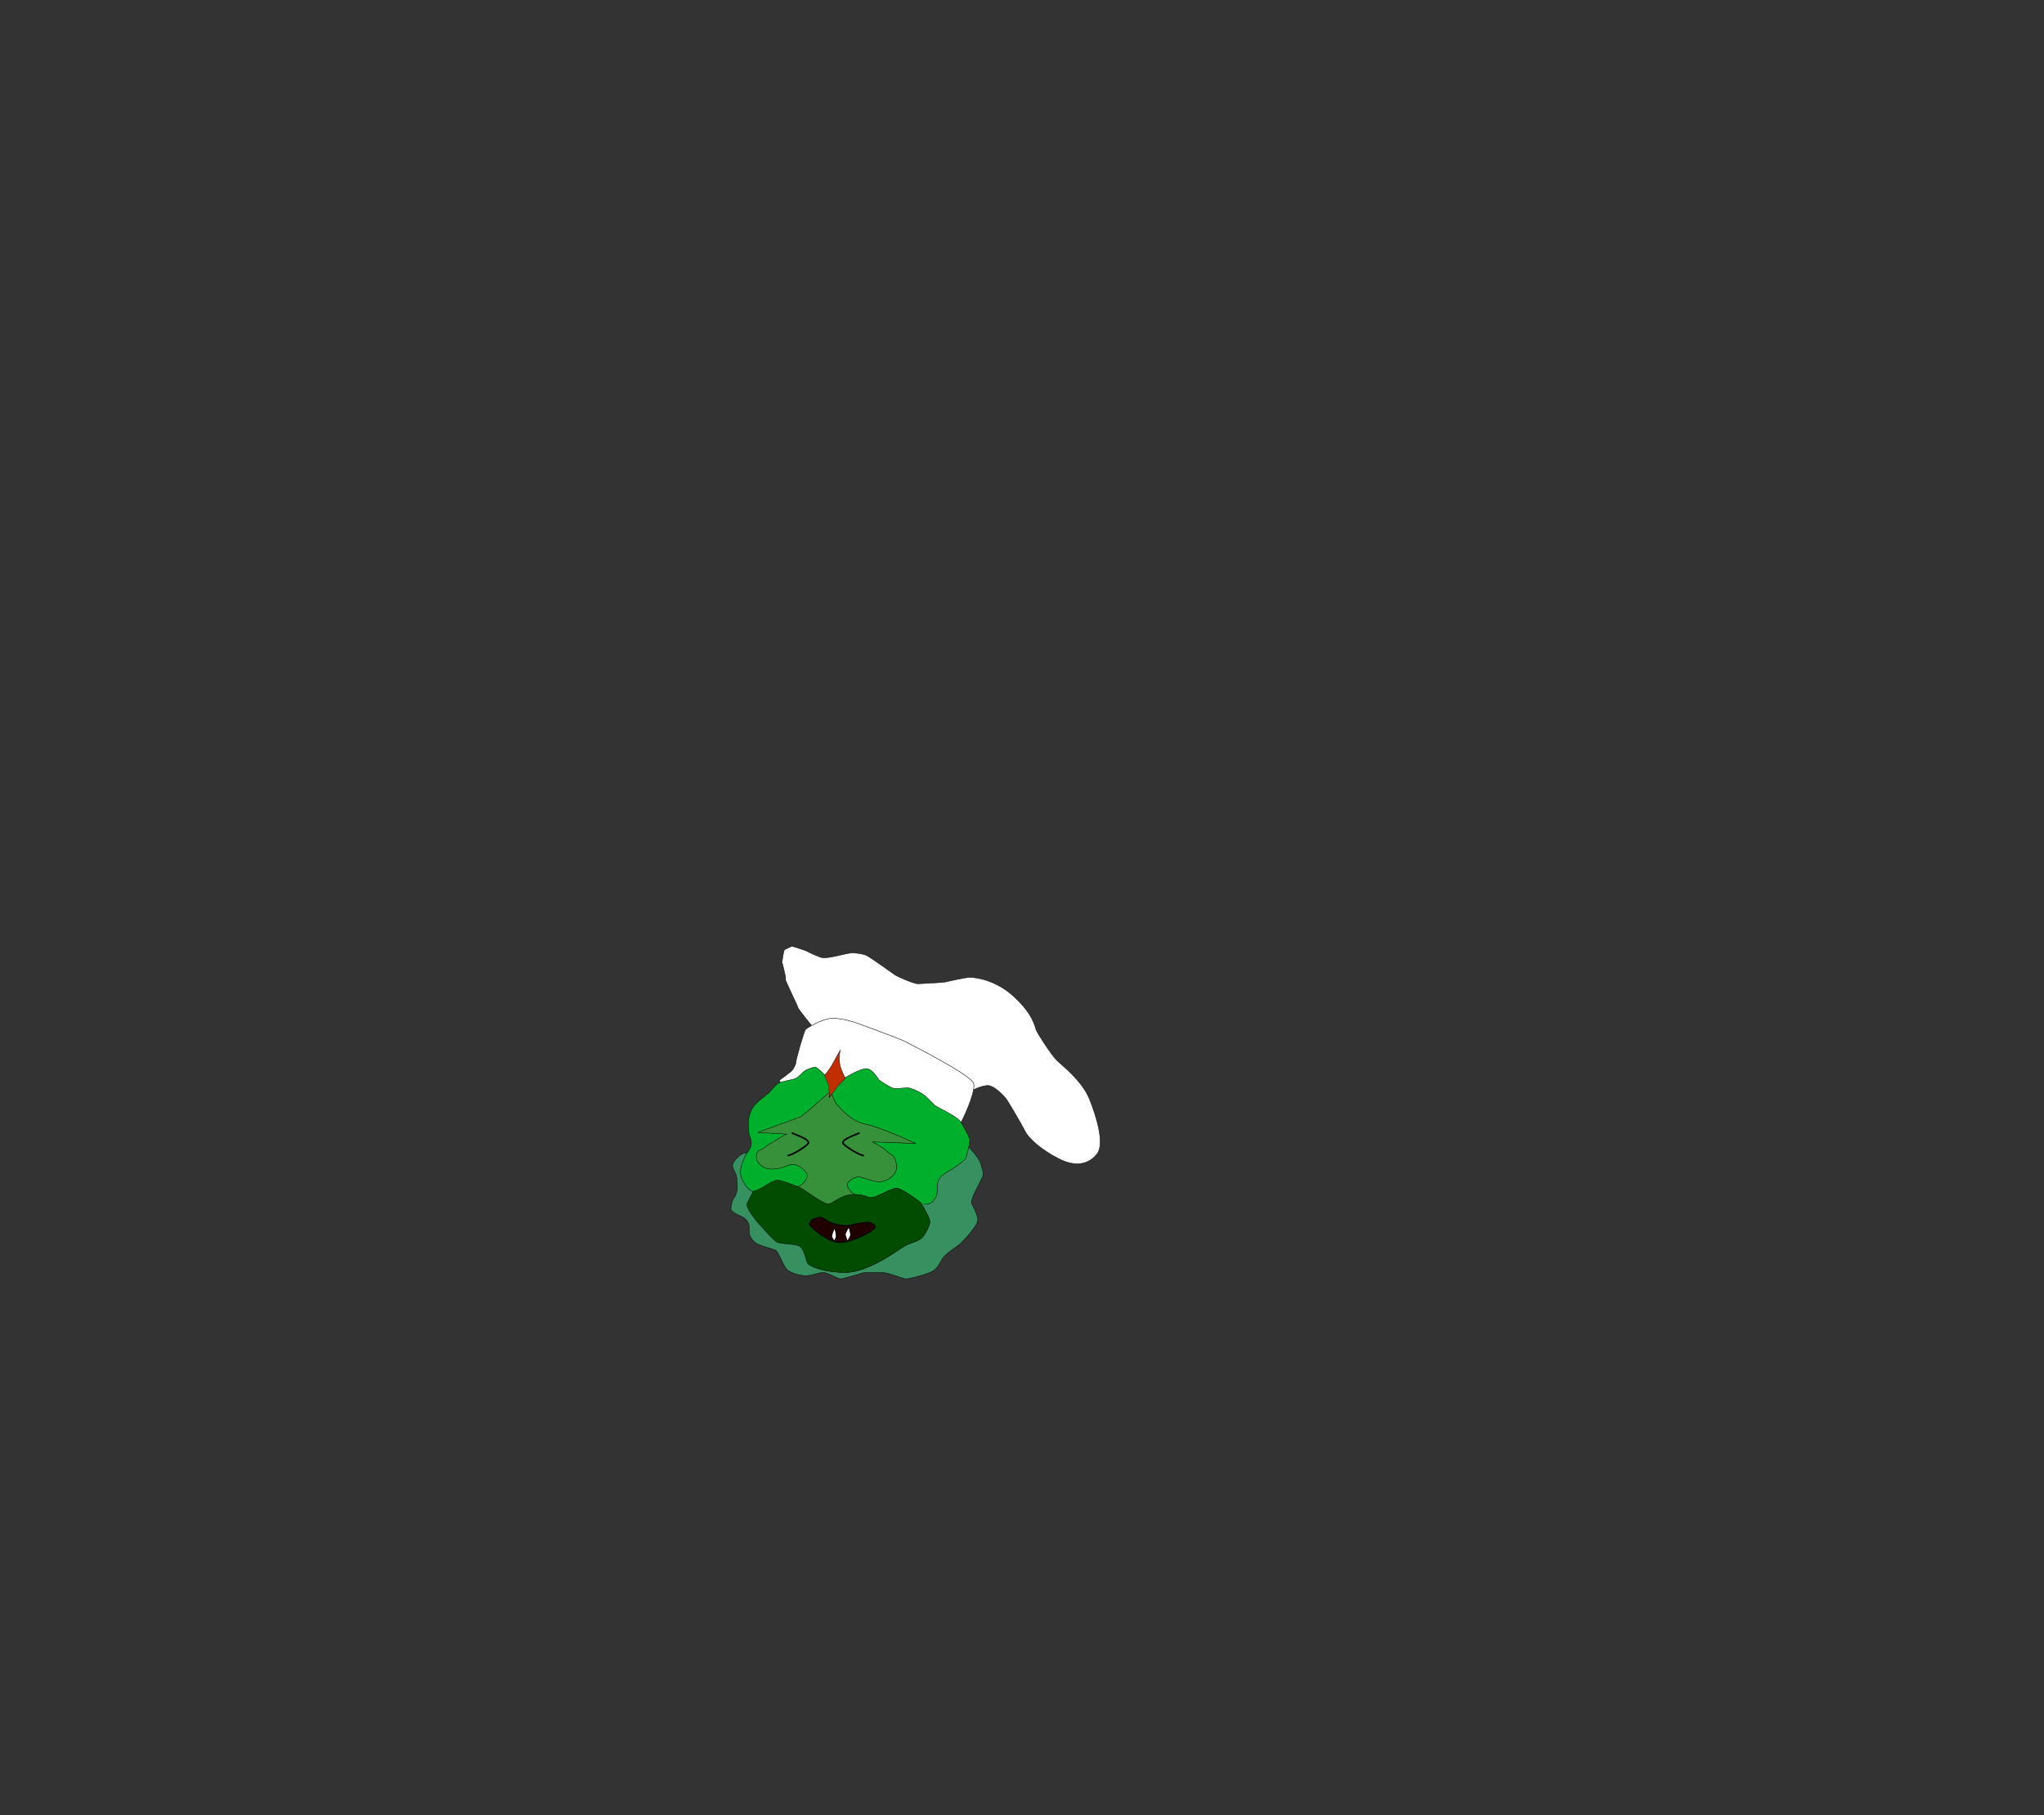 <?xml version="1.0" encoding="UTF-8"?><svg xmlns="http://www.w3.org/2000/svg" viewBox="0 0 1283.56 1139.94"><rect x="0" y="0" width="1283.56" height="1139.94" fill="#333333" stroke="none"/><defs><style>.cls-1,.cls-2{fill:#fff;}.cls-3,.cls-4,.cls-2,.cls-5{stroke:#000;}.cls-3,.cls-4,.cls-5{stroke-miterlimit:10;}.cls-3,.cls-5{fill:none;}.cls-4{fill:#200100;}.cls-4,.cls-2{stroke-width:.5px;}.cls-2{stroke-linecap:round;stroke-linejoin:round;}.cls-6{fill:#37913a;}.cls-5{stroke-width:.25px;}.cls-7{fill:#c12f00;}.cls-8{fill:#379060;}.cls-9{fill:#00af2c;}.cls-10{fill:#024c01;}</style></defs><g id="Hat"><g><g><path class="cls-1" d="M684.08,690.08c4.54,11.23,9.71,28.34,4.81,34.57-4.9,6.24-12.83,8.56-23.61,3.21-10.79-5.34-19.07-12.74-21.3-17.02-2.23-4.27-9.71-17.28-11.67-20.14-1.96-2.85-7.93-8.73-11.59-9-3.65-.26-9.37,2.65-9.37,2.65,.27-1.54,.34-2.86,.11-3.8-1.39-5.62-40.82-25.18-43.13-26.51-2.32-1.34-28.7-11.05-30.12-11.54-1.43-.49-9.4-3.21-15.73-2.99-4.09,.15-9.33,2.58-12.82,4.52,0,0-8.14-9.97-8.61-11.34l-.48-1.36s-7.01-14.91-7.18-15.63c-.18-.71-.12-1.01,0-1.42,.11-.42-1.73-7.96-2.02-9.03l-.3-1.07s1.01-6.71,1.31-7.19c.29-.47,.47-.71,.47-.71,0,0,3.92-1.9,4.34-1.96l.41-.06s8.62,2.67,9.45,3.27c.83,.59,8.08,3.83,9.55,3.93,5.17,.36,14.57-2.94,18.71-3.07,0,0,6.11,.26,8.96,1.69s16.71,11.45,17.82,12.21,11.76,5.61,14.43,5.52c2.68-.09,16.36-.84,17.16-1.11s13.23-3.03,15.64-2.94c2.4,.09,15.32,1.02,27.35,12.07,12.03,11.05,13.1,18.63,13.99,20.94,.89,2.32,9.72,16.04,13.1,19.25,3.39,3.21,15.77,12.83,20.32,24.06Z"/><path class="cls-1" d="M611.46,680.55c.23,.94,.16,2.26-.11,3.8-1.35,7.62-7.77,20.67-7.92,20.43-.19-.29-113.5-25.04-113.5-25.04,0,0-.66-1.24,0-1.69,.65-.44,6.84-5.03,7.6-5.93,.76-.89,2.36-3.92,2.27-5.03s5.13-19.87,6.19-20.76c.38-.32,1.76-1.23,3.67-2.3,3.49-1.94,8.73-4.37,12.82-4.52,6.33-.22,14.3,2.5,15.73,2.99,1.42,.49,27.8,10.2,30.12,11.54,2.31,1.33,41.74,20.89,43.13,26.51Z"/></g><g><path class="cls-5" d="M611.35,684.35c-1.35,7.62-7.77,20.67-7.92,20.43-.19-.29-113.5-25.04-113.5-25.04,0,0-.66-1.24,0-1.69,.65-.44,6.84-5.03,7.6-5.93,.76-.89,2.36-3.92,2.27-5.03s5.13-19.87,6.19-20.76c.38-.32,1.76-1.23,3.67-2.3,3.49-1.94,8.73-4.37,12.82-4.52,6.33-.22,14.3,2.5,15.73,2.99,1.42,.49,27.8,10.2,30.12,11.54,2.31,1.33,41.74,20.89,43.13,26.51,.23,.94,.16,2.26-.11,3.8Z"/><path class="cls-5" d="M509.66,644.03s-8.14-9.97-8.61-11.34l-.48-1.36s-7.01-14.91-7.18-15.63c-.18-.71-.12-1.01,0-1.42,.11-.42-1.73-7.96-2.02-9.03l-.3-1.07s1.01-6.71,1.31-7.19c.29-.47,.47-.71,.47-.71,0,0,3.92-1.9,4.34-1.96l.41-.06s8.62,2.67,9.45,3.27c.83,.59,8.08,3.83,9.55,3.93,5.17,.36,14.57-2.94,18.71-3.07,0,0,6.11,.26,8.96,1.69s16.71,11.45,17.82,12.21,11.76,5.61,14.43,5.52c2.68-.09,16.36-.84,17.16-1.11s13.23-3.03,15.64-2.94c2.4,.09,15.32,1.02,27.35,12.07,12.03,11.05,13.1,18.63,13.99,20.94,.89,2.32,9.72,16.04,13.1,19.25,3.39,3.21,15.77,12.83,20.32,24.06,4.54,11.23,9.71,28.34,4.81,34.57-4.9,6.24-12.83,8.56-23.61,3.21-10.79-5.34-19.07-12.74-21.3-17.02-2.23-4.27-9.71-17.28-11.67-20.14-1.96-2.85-7.93-8.73-11.59-9-3.65-.26-9.37,2.65-9.37,2.65"/></g></g></g><g id="Gerry_copy"><g><g><path class="cls-8" d="M615.99,731.11c1,4,2,6,1,8l-5,10c-1,2-2,5-2,6s4,7,4,11-10,14-11,15-9,6-11,9-3,7-8,9-13,4-15,4-11-4-15-4h-11c-1,0-13.06,4-15.03,4-1.79,0-6.88-3.29-10.05-3.9l.28-1.32c3.56,.72,7.87,1.22,12.8,1.22,14,0,33-14,36-16s8-3,11-5,6-9,6-11c0-1.62-3.3-7.87-5.07-10.69l1.07-.31c5,1,7-3,8-5s0-5,1-9,6-6,9-8,7-5,8-6c.64-.64,1.69-4.54,2.36-7.8,0,0,6.64,6.8,7.64,10.8Z"/><path class="cls-9" d="M608.99,716.11c0,.72-.26,2.36-.64,4.2-.67,3.26-1.72,7.16-2.36,7.8-1,1-5,4-8,6s-8,4-9,8,0,7-1,9-3,6-8,5l-1.07,.31c-.41-.65-.74-1.12-.93-1.31-1-1-12-9-15-9s-13,6-16,6c-2.83,0-2.99-1.78-9.69-1.98h-.05c-1.72-.06-5.26-4.03-5.26-6.02s4-5,7-5,8,3,13,3,11-4,11-9-2-7-2-7l-1-1c-1,0-3-2-4-3s-8-5-8-5l27,1s-21-10-31-12-16-10-18-12-3.56-7.11-3.56-7.11c1.55-2.14,3.76-5.14,4.39-5.77l4-4s-.07-.15-.2-.42c0,0,9.37-5.7,13.37-5.7s7,6,8,7,6,4,8,5,8,0,10,0,9,3,12,6l5,5c1,1,14,7,16,10s6,10,6,12Z"/><path class="cls-10" d="M500.77,745.13c1.01,.42,1.79,.77,2.22,.98,2,1,14,10,17,10s8-6,16-6c.44,0,.86,.01,1.26,.02h.05c6.7,.2,6.86,1.98,9.69,1.98,3,0,13-6,16-6s14,8,15,9c.19,.19,.52,.66,.93,1.31,1.77,2.82,5.07,9.07,5.07,10.69,0,2-3,9-6,11s-8,3-11,5-22,16-36,16c-4.93,0-9.24-.5-12.8-1.22-6.55-1.35-10.55-3.48-11.2-4.78-1-2-2-10-6-11s-11-1-13-2-9-9-10-10-9-10-9-14l4-8c3,0,12-7,15-7,2.36,0,9.06,2.48,12.78,4.02Z"/><path class="cls-6" d="M574.99,718.11l-27-1s7,4,8,5,3,3,4,3l1,1s2,2,2,7-6,9-11,9-10-3-13-3-7,3-7,5,3.54,5.96,5.26,6.02c-.4-.01-.82-.02-1.26-.02-8,0-13,6-16,6s-15-9-17-10c-.43-.21-1.21-.56-2.22-.98,2.59-.3,6.1-4.03,6.1-6.92s-6-7-9-7-7,3-13,3-10-4-10-8,4.06-4.72,4.06-4.72l2.94-2.28c2-1,11.44-7.11,12.43-7.11l-1.98,.1c-.5-.25-1.25-.19-1.81-.22l-14.64-.77c2-1,25-9,27-10s17.73-15.13,17.73-15.13h.12c.1,1.73,.1,3.15,.1,3.15,0,0,.69-.96,1.61-2.23,0,0,1.56,5.11,3.56,7.11s8,10,18,12,31,12,31,12Z"/><path class="cls-7" d="M530.62,676.81c.13,.27,.2,.42,.2,.42l-4,4c-.63,.63-2.84,3.63-4.39,5.77-.92,1.27-1.61,2.23-1.61,2.23,0,0,0-1.42-.1-3.16-.1-2.13-.35-4.74-.9-5.84-1-2-2-5-2-5,.05-.05,.1-.1,.16-.17,1.13-1.21,3.89-4.93,4.84-6.83s4.75-8.57,4.99-8.98c-.99,2.02-.99,7.99,.01,10.98,.81,2.41,2.26,5.48,2.8,6.58Z"/><path class="cls-9" d="M520.72,686.07h-.12s-15.73,14.14-17.73,15.14-25,9-27,10l14.64,.77c.56,.03,1.31-.03,1.81,.22l1.98-.1c-.99,0-10.43,6.11-12.43,7.11l-2.94,2.28s-4.06,.72-4.06,4.72,4,8,10,8,10-3,13-3,9,4,9,7-3.51,6.62-6.1,6.92c-3.72-1.54-10.42-4.02-12.78-4.02-3,0-12,7-15,7s-8-7-8-12,4.03-12.15,4.03-12.15h0c.13-.07,.25-.16,.34-.27,.42-.51,1.13-1.5,1.81-2.95,1.01-2.14,.77-4.59-.23-6.73-.95-2.04-.95-5.95-.95-8.9s1-7,3-10,9-8,10-9,4-5,6-6,9-2,11-3,4-4,6-5,5-2,6-2,5.99,4.95,5.99,4.95c-.06,.07-.11,.12-.16,.17,0,0,1,3,2,5,.55,1.1,.8,3.71,.9,5.84Z"/><path class="cls-8" d="M518.19,797.89l-.28,1.32c-.33-.06-.64-.1-.92-.1-3,0-7,2-11,2s-10-2-12-4-5-11-7-12-11-3-13-5-2-2-3-4,0-6-1-8-2-3-4-4-7-3-7-5,1-6,2-7,2-4,2-6,0-7-1-9-2-4-2-5c0-2.88,5.51-8.51,8.61-8.09,.15,.02,.29-.01,.42-.07h0s-4.03,7.16-4.03,12.16,5,12,8,12l-4,8c0,4,8,13,9,14s8,9,10,10,9,1,13,2,5,9,6,11c.65,1.3,4.65,3.43,11.2,4.78Z"/></g><path class="cls-5" d="M530.82,677.23s-.08-.15-.2-.42c-.54-1.1-1.99-4.17-2.8-6.58-1-3-1-9,0-11,0,0-4,7-5,9s-4,6-5,7c0,0,1,3,2,5s1,9,1,9c0,0,5-7,6-8l4-4Z"/><path class="cls-5" d="M530.61,676.81s9.37-5.7,13.37-5.7,7,6,8,7,6,4,8,5,8,0,10,0,9,3,12,6l5,5c1,1,14,7,16,10s6,10,6,12-2,11-3,12-5,4-8,6-8,4-9,8,0,7-1,9-3,6-8,5"/><path class="cls-5" d="M517.98,675.06s-4.99-4.95-5.99-4.95-4,1-6,2-4,4-6,5-9,2-11,3-5,5-6,6-8,6-10,9-3,7-3,10,0,6.86,.95,8.9c1,2.15,1.24,4.59,.23,6.74-.68,1.45-1.39,2.43-1.81,2.95-.18,.23-.47,.37-.76,.33-3.1-.42-8.61,5.21-8.61,8.09,0,1,1,3,2,5s1,7,1,9-1,5-2,6-2,5-2,7,5,4,7,5,3,2,4,4,0,6,1,8,1,2,3,4,11,4,13,5,5,10,7,12,8,4,12,4,8-2,11-2,9,4,10.97,4,14.03-4,15.03-4h11c4,0,13,4,15,4s10-2,15-4,6-6,8-9,10-8,11-9,11-11,11-15-4-10-4-11,1-4,2-6l5-10c1-2,0-4-1-8s-7.64-10.8-7.64-10.8"/><path class="cls-5" d="M469.01,723.95s-4.03,7.15-4.03,12.15,5,12,8,12,12-7,15-7,13,4,15,5,14,10,17,10,8-6,16-6,8,2,11,2,13-6,16-6,14,8,15,9,6,10,6,12-3,9-6,11-8,3-11,5-22,16-36,16-23-4-24-6-2-10-6-11-11-1-13-2-9-9-10-10-9-10-9-14l4-8"/><path class="cls-5" d="M522.43,687s1.56,5.11,3.56,7.11,8,10,18,12,31,12,31,12l-27-1s7,4,8,5,3,3,4,3l1,1s2,2,2,7-6,9-11,9-10-3-13-3-7,3-7,5,3.61,6.04,5.31,6.02"/><path class="cls-5" d="M500.48,745.16c2.61-.05,6.39-3.95,6.39-6.95s-6-7-9-7-7,3-13,3-10-4-10-8,4.06-4.72,4.06-4.72l2.94-2.28c2-1,11.44-7.11,12.43-7.11l-1.98,.1c-.5-.25-1.25-.19-1.8-.22l-14.64-.77c2-1,25-9,27-10s17.74-15.13,17.74-15.13"/></g><path class="cls-3" d="M497.26,711.41c2.36,1.36,12.68,4.35,9.96,7.07s-10.59,7.23-12.7,7.23"/><path class="cls-3" d="M539.74,711.41c-2.36,1.36-12.68,4.35-9.96,7.07s10.59,7.23,12.7,7.23"/></g><g id="Mouth"><path class="cls-4" d="M528.65,769.51c-1.06-.11-2.51-.42-3.88-.79-1.84-.49-3.55-1.06-4.05-1.35-.88-.51-4.43-3-5.41-2.97s-4.75,.96-5.43,1.57-1.57,2.51-1.63,3.08,10.71,11.25,19.13,11.26c8.42,.01,21.34-7.49,22.09-9.35s-3-3.41-4.33-3.44-8.31,.88-10.02,1.56-4.81,.6-6.47,.43Z"/><path class="cls-2" d="M532.1,779.49s1.98-2.73,2.05-3.86-.82-4.79-1.14-4.83-2.27,3.84-2.27,4.35,1.18,3.96,1.36,4.35Z"/><path class="cls-2" d="M523.92,779.49h0s1.16-2.19,1.25-3.08-.69-5.01-1.09-4.99-1.85,4.12-1.83,4.88,1.38,2.81,1.67,3.19Z"/></g></svg>